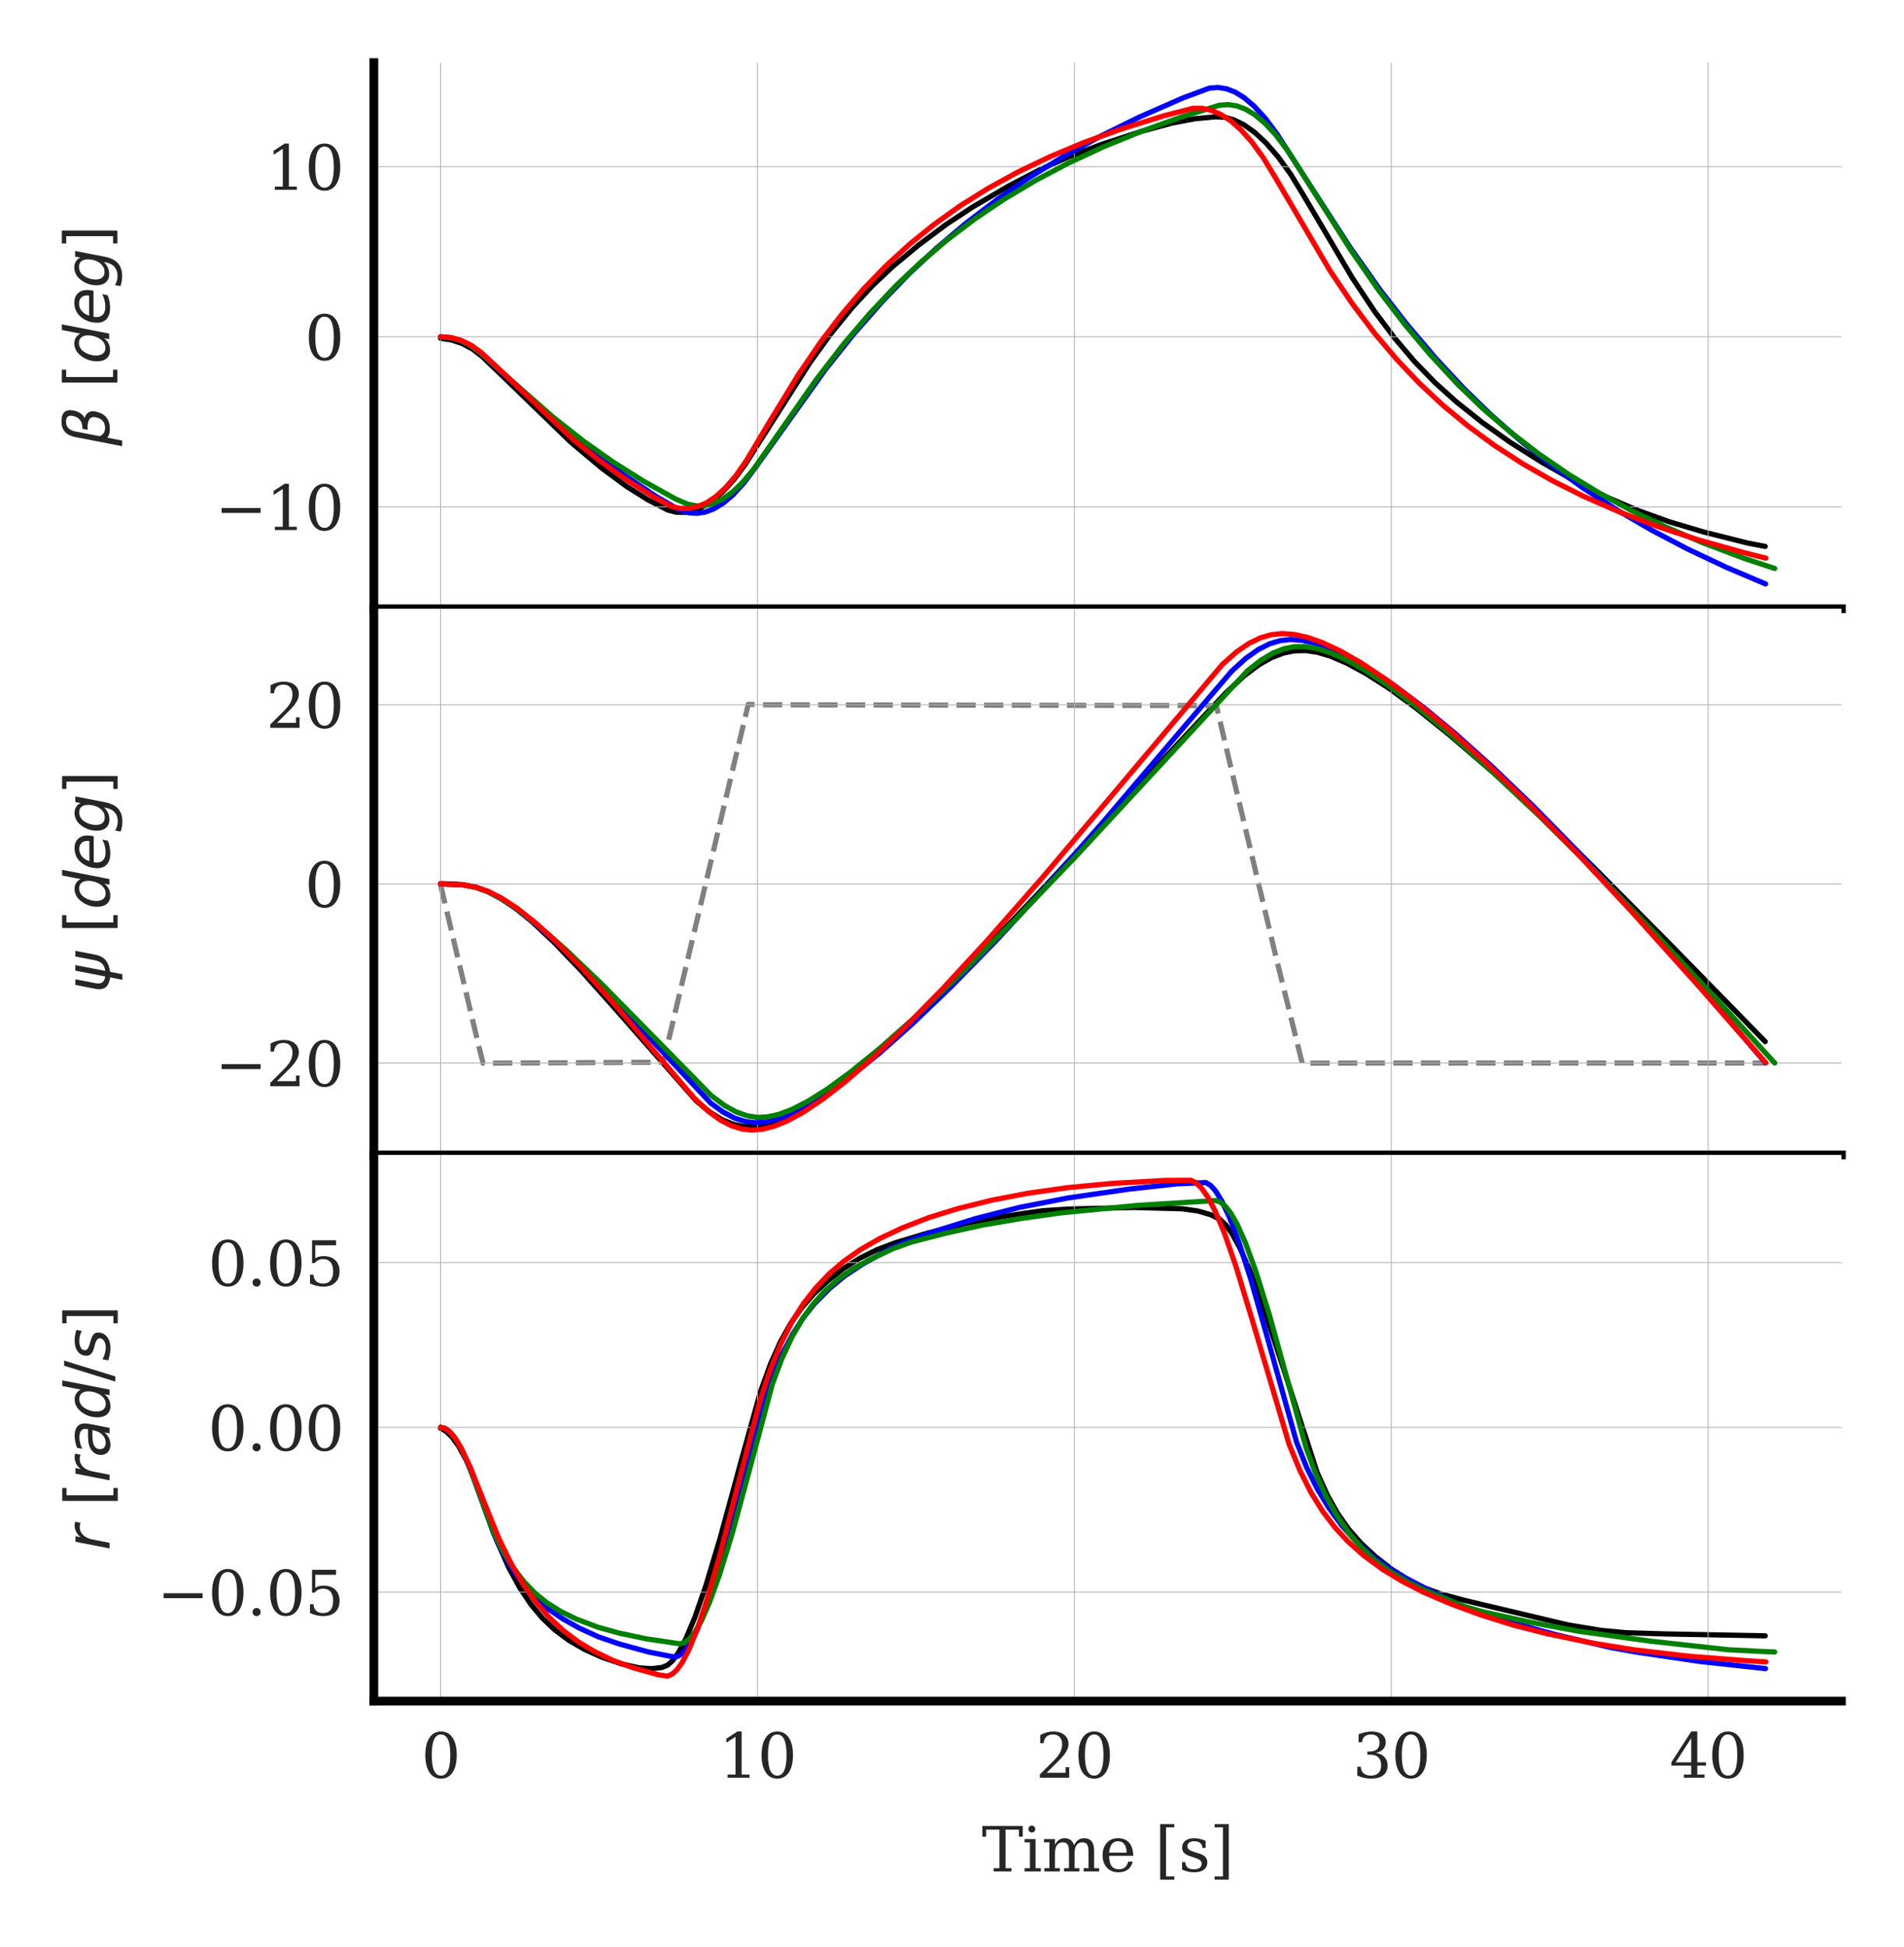 <?xml version="1.0" encoding="utf-8" standalone="no"?>
<!DOCTYPE svg PUBLIC "-//W3C//DTD SVG 1.1//EN"
  "http://www.w3.org/Graphics/SVG/1.1/DTD/svg11.dtd">
<svg xmlns:xlink="http://www.w3.org/1999/xlink" width="219.048pt" height="223.917pt" viewBox="0 0 219.048 223.917" xmlns="http://www.w3.org/2000/svg" version="1.1">
 <defs>
  <style type="text/css">*{stroke-linejoin: round; stroke-linecap: butt}</style>
 </defs>
 <g id="figure_1">
  <g id="patch_1">
   <path d="M 0 223.917 
L 219.048 223.917 
L 219.048 0 
L 0 0 
z
" style="fill: #ffffff"/>
  </g>
  <g id="axes_1">
   <g id="patch_2">
    <path d="M 43.012 70.023 
L 211.848 70.023 
L 211.848 7.2 
L 43.012 7.2 
z
" style="fill: #ffffff"/>
   </g>
   <g id="line2d_1">
    <path d="M 50.686 38.914 
L 51.962 39.109 
L 53.202 39.527 
L 54.368 40.156 
L 55.462 40.997 
L 58.051 43.479 
L 65.707 50.892 
L 69.28 53.883 
L 72.05 55.928 
L 74.53 57.484 
L 76.826 58.671 
L 77.811 58.921 
L 78.795 58.941 
L 79.779 58.743 
L 80.837 58.301 
L 81.967 57.583 
L 83.17 56.549 
L 84.446 55.154 
L 85.759 53.384 
L 87.91 49.984 
L 93.16 41.741 
L 95.602 38.363 
L 98.008 35.412 
L 100.378 32.848 
L 102.712 30.653 
L 105.628 28.232 
L 108.909 25.779 
L 111.899 23.815 
L 116.055 21.383 
L 119.701 19.487 
L 122.982 18.029 
L 126.737 16.607 
L 131.331 15.106 
L 134.831 14.159 
L 137.492 13.654 
L 139.862 13.437 
L 140.919 13.495 
L 141.977 13.794 
L 143.107 14.353 
L 144.31 15.202 
L 145.622 16.41 
L 147.008 17.999 
L 148.503 20.07 
L 150.07 22.64 
L 155.575 31.96 
L 158.091 35.745 
L 160.424 38.861 
L 162.758 41.608 
L 165.091 44.012 
L 167.57 46.241 
L 170.56 48.617 
L 173.768 50.894 
L 177.377 53.167 
L 181.533 55.532 
L 184.961 57.229 
L 188.497 58.739 
L 192.033 60.013 
L 196.044 61.206 
L 201.038 62.462 
L 203.08 62.851 
L 203.08 62.851 
" clip-path="url(#pa6561cc6ed)" style="fill: none; stroke: #000000; stroke-width: 0.6; stroke-linecap: round"/>
   </g>
   <g id="matplotlib.axis_1">
    <g id="xtick_1">
     <g id="line2d_2">
      <path d="M 50.686 70.023 
L 50.686 7.2 
" clip-path="url(#pa6561cc6ed)" style="fill: none; stroke: #b0b0b0; stroke-width: 0.1; stroke-linecap: round"/>
     </g>
     <g id="line2d_3"/>
    </g>
    <g id="xtick_2">
     <g id="line2d_4">
      <path d="M 87.144 70.023 
L 87.144 7.2 
" clip-path="url(#pa6561cc6ed)" style="fill: none; stroke: #b0b0b0; stroke-width: 0.1; stroke-linecap: round"/>
     </g>
     <g id="line2d_5"/>
    </g>
    <g id="xtick_3">
     <g id="line2d_6">
      <path d="M 123.602 70.023 
L 123.602 7.2 
" clip-path="url(#pa6561cc6ed)" style="fill: none; stroke: #b0b0b0; stroke-width: 0.1; stroke-linecap: round"/>
     </g>
     <g id="line2d_7"/>
    </g>
    <g id="xtick_4">
     <g id="line2d_8">
      <path d="M 160.06 70.023 
L 160.06 7.2 
" clip-path="url(#pa6561cc6ed)" style="fill: none; stroke: #b0b0b0; stroke-width: 0.1; stroke-linecap: round"/>
     </g>
     <g id="line2d_9"/>
    </g>
    <g id="xtick_5">
     <g id="line2d_10">
      <path d="M 196.518 70.023 
L 196.518 7.2 
" clip-path="url(#pa6561cc6ed)" style="fill: none; stroke: #b0b0b0; stroke-width: 0.1; stroke-linecap: round"/>
     </g>
     <g id="line2d_11"/>
    </g>
   </g>
   <g id="matplotlib.axis_2">
    <g id="ytick_1">
     <g id="line2d_12">
      <path d="M 43.012 58.305 
L 211.848 58.305 
" clip-path="url(#pa6561cc6ed)" style="fill: none; stroke: #b0b0b0; stroke-width: 0.1; stroke-linecap: round"/>
     </g>
     <g id="line2d_13"/>
     <g id="text_1">
      <!-- −10 -->
      <g style="fill: #262626" transform="translate(24.738 60.964) scale(0.07 -0.07)">
       <defs>
        <path id="DejaVuSerif-2212" d="M 678 2259 
L 4684 2259 
L 4684 1753 
L 678 1753 
L 678 2259 
z
" transform="scale(0.016)"/>
        <path id="DejaVuSerif-31" d="M 909 0 
L 909 331 
L 1722 331 
L 1722 4213 
L 781 3603 
L 781 4013 
L 1919 4750 
L 2350 4750 
L 2350 331 
L 3163 331 
L 3163 0 
L 909 0 
z
" transform="scale(0.016)"/>
        <path id="DejaVuSerif-30" d="M 2034 219 
Q 2513 219 2750 744 
Q 2988 1269 2988 2328 
Q 2988 3391 2750 3916 
Q 2513 4441 2034 4441 
Q 1556 4441 1318 3916 
Q 1081 3391 1081 2328 
Q 1081 1269 1318 744 
Q 1556 219 2034 219 
z
M 2034 -91 
Q 1275 -91 848 546 
Q 422 1184 422 2328 
Q 422 3475 848 4112 
Q 1275 4750 2034 4750 
Q 2797 4750 3222 4112 
Q 3647 3475 3647 2328 
Q 3647 1184 3222 546 
Q 2797 -91 2034 -91 
z
" transform="scale(0.016)"/>
       </defs>
       <use xlink:href="#DejaVuSerif-2212"/>
       <use xlink:href="#DejaVuSerif-31" x="83.789"/>
       <use xlink:href="#DejaVuSerif-30" x="147.412"/>
      </g>
     </g>
    </g>
    <g id="ytick_2">
     <g id="line2d_14">
      <path d="M 43.012 38.739 
L 211.848 38.739 
" clip-path="url(#pa6561cc6ed)" style="fill: none; stroke: #b0b0b0; stroke-width: 0.1; stroke-linecap: round"/>
     </g>
     <g id="line2d_15"/>
     <g id="text_2">
      <!-- 0 -->
      <g style="fill: #262626" transform="translate(35.058 41.399) scale(0.07 -0.07)">
       <use xlink:href="#DejaVuSerif-30"/>
      </g>
     </g>
    </g>
    <g id="ytick_3">
     <g id="line2d_16">
      <path d="M 43.012 19.174 
L 211.848 19.174 
" clip-path="url(#pa6561cc6ed)" style="fill: none; stroke: #b0b0b0; stroke-width: 0.1; stroke-linecap: round"/>
     </g>
     <g id="line2d_17"/>
     <g id="text_3">
      <!-- 10 -->
      <g style="fill: #262626" transform="translate(30.604 21.833) scale(0.07 -0.07)">
       <use xlink:href="#DejaVuSerif-31"/>
       <use xlink:href="#DejaVuSerif-30" x="63.623"/>
      </g>
     </g>
    </g>
    <g id="text_4">
     <!-- $\beta$ $[deg]$ -->
     <g style="fill: #262626" transform="translate(12.59 51.316) rotate(-90) scale(0.07 -0.07)">
      <defs>
       <path id="DejaVuSans-Oblique-3b2" d="M 872 216 
L 572 -1331 
L -6 -1331 
L 928 3478 
Q 1206 4903 2538 4903 
Q 3888 4903 3659 3700 
Q 3503 2844 2894 2531 
Q 3713 2250 3553 1416 
Q 3272 -69 1759 -66 
Q 1097 -63 872 216 
z
M 1019 966 
Q 1259 422 1875 425 
Q 2775 425 2966 1406 
Q 3138 2288 1675 2219 
L 1778 2750 
Q 2909 2731 3106 3750 
Q 3241 4438 2509 4434 
Q 1691 4434 1503 3459 
L 1019 966 
z
" transform="scale(0.016)"/>
       <path id="DejaVuSerif-20" transform="scale(0.016)"/>
       <path id="DejaVuSans-5b" d="M 550 4863 
L 1875 4863 
L 1875 4416 
L 1125 4416 
L 1125 -397 
L 1875 -397 
L 1875 -844 
L 550 -844 
L 550 4863 
z
" transform="scale(0.016)"/>
       <path id="DejaVuSans-Oblique-64" d="M 2675 525 
Q 2444 222 2128 65 
Q 1813 -91 1428 -91 
Q 903 -91 598 267 
Q 294 625 294 1247 
Q 294 1766 478 2236 
Q 663 2706 1013 3078 
Q 1244 3325 1534 3454 
Q 1825 3584 2144 3584 
Q 2481 3584 2739 3421 
Q 2997 3259 3138 2956 
L 3513 4863 
L 4091 4863 
L 3144 0 
L 2566 0 
L 2675 525 
z
M 891 1350 
Q 891 897 1095 644 
Q 1300 391 1663 391 
Q 1931 391 2161 520 
Q 2391 650 2566 903 
Q 2750 1166 2856 1509 
Q 2963 1853 2963 2188 
Q 2963 2622 2758 2865 
Q 2553 3109 2194 3109 
Q 1922 3109 1687 2981 
Q 1453 2853 1288 2613 
Q 1106 2353 998 2009 
Q 891 1666 891 1350 
z
" transform="scale(0.016)"/>
       <path id="DejaVuSans-Oblique-65" d="M 3078 2063 
Q 3088 2113 3092 2166 
Q 3097 2219 3097 2272 
Q 3097 2653 2873 2875 
Q 2650 3097 2266 3097 
Q 1838 3097 1509 2826 
Q 1181 2556 1013 2059 
L 3078 2063 
z
M 3578 1613 
L 903 1613 
Q 884 1494 878 1425 
Q 872 1356 872 1306 
Q 872 872 1139 634 
Q 1406 397 1894 397 
Q 2269 397 2603 481 
Q 2938 566 3225 728 
L 3116 159 
Q 2806 34 2476 -28 
Q 2147 -91 1806 -91 
Q 1078 -91 686 257 
Q 294 606 294 1247 
Q 294 1794 489 2264 
Q 684 2734 1063 3103 
Q 1306 3334 1642 3459 
Q 1978 3584 2356 3584 
Q 2950 3584 3301 3228 
Q 3653 2872 3653 2272 
Q 3653 2128 3634 1964 
Q 3616 1800 3578 1613 
z
" transform="scale(0.016)"/>
       <path id="DejaVuSans-Oblique-67" d="M 3816 3500 
L 3219 434 
Q 3047 -456 2561 -893 
Q 2075 -1331 1253 -1331 
Q 950 -1331 690 -1286 
Q 431 -1241 206 -1147 
L 313 -588 
Q 525 -725 762 -790 
Q 1000 -856 1269 -856 
Q 1816 -856 2167 -557 
Q 2519 -259 2631 300 
L 2681 563 
Q 2441 288 2122 144 
Q 1803 0 1434 0 
Q 903 0 598 351 
Q 294 703 294 1319 
Q 294 1803 478 2267 
Q 663 2731 997 3091 
Q 1219 3328 1514 3456 
Q 1809 3584 2131 3584 
Q 2484 3584 2746 3420 
Q 3009 3256 3138 2956 
L 3238 3500 
L 3816 3500 
z
M 2950 2216 
Q 2950 2641 2750 2872 
Q 2550 3103 2181 3103 
Q 1953 3103 1747 3012 
Q 1541 2922 1394 2759 
Q 1156 2491 1023 2127 
Q 891 1763 891 1375 
Q 891 944 1092 712 
Q 1294 481 1672 481 
Q 2219 481 2584 976 
Q 2950 1472 2950 2216 
z
" transform="scale(0.016)"/>
       <path id="DejaVuSans-5d" d="M 1947 4863 
L 1947 -844 
L 622 -844 
L 622 -397 
L 1369 -397 
L 1369 4416 
L 622 4416 
L 622 4863 
L 1947 4863 
z
" transform="scale(0.016)"/>
      </defs>
      <use xlink:href="#DejaVuSans-Oblique-3b2" transform="translate(0 0.391)"/>
      <use xlink:href="#DejaVuSerif-20" transform="translate(63.818 0.391)"/>
      <use xlink:href="#DejaVuSans-5b" transform="translate(95.605 0.391)"/>
      <use xlink:href="#DejaVuSans-Oblique-64" transform="translate(134.619 0.391)"/>
      <use xlink:href="#DejaVuSans-Oblique-65" transform="translate(198.096 0.391)"/>
      <use xlink:href="#DejaVuSans-Oblique-67" transform="translate(259.619 0.391)"/>
      <use xlink:href="#DejaVuSans-5d" transform="translate(323.096 0.391)"/>
     </g>
    </g>
   </g>
   <g id="line2d_18">
    <path d="M 50.686 38.739 
L 51.853 38.847 
L 52.983 39.178 
L 54.077 39.734 
L 55.243 40.589 
L 57.577 42.696 
L 64.394 48.872 
L 68.259 52.034 
L 71.759 54.621 
L 75.514 57.12 
L 78.139 58.652 
L 79.196 58.98 
L 80.144 59.051 
L 81.128 58.904 
L 82.113 58.533 
L 83.17 57.894 
L 84.3 56.946 
L 85.54 55.6 
L 86.962 53.702 
L 95.019 42.418 
L 98.227 38.411 
L 101.545 34.632 
L 104.571 31.502 
L 107.743 28.543 
L 111.133 25.68 
L 114.743 22.933 
L 118.352 20.461 
L 122.253 18.06 
L 126.555 15.692 
L 131.039 13.484 
L 136.07 11.276 
L 139.133 10.137 
L 140.117 10.059 
L 141.102 10.213 
L 142.086 10.59 
L 143.143 11.242 
L 144.273 12.204 
L 145.55 13.594 
L 146.935 15.444 
L 148.977 18.63 
L 155.32 28.451 
L 158.747 33.306 
L 161.846 37.292 
L 165.164 41.2 
L 168.409 44.689 
L 171.471 47.664 
L 174.898 50.674 
L 178.362 53.428 
L 182.117 56.121 
L 186.127 58.72 
L 190.028 60.99 
L 194.148 63.15 
L 198.669 65.283 
L 203.117 67.167 
L 203.117 67.167 
" clip-path="url(#pa6561cc6ed)" style="fill: none; stroke: #0000ff; stroke-width: 0.6; stroke-linecap: round"/>
   </g>
   <g id="line2d_19">
    <path d="M 50.686 38.739 
L 51.853 38.847 
L 52.983 39.176 
L 54.077 39.729 
L 55.243 40.577 
L 57.722 42.785 
L 63.592 47.955 
L 67.129 50.74 
L 70.519 53.135 
L 74.019 55.336 
L 77.701 57.383 
L 79.123 58.001 
L 80.144 58.192 
L 81.128 58.156 
L 82.113 57.898 
L 83.17 57.385 
L 84.264 56.602 
L 85.43 55.49 
L 86.706 53.961 
L 88.493 51.416 
L 93.852 43.738 
L 97.097 39.531 
L 100.087 36.033 
L 103.113 32.83 
L 105.92 30.172 
L 108.946 27.61 
L 112.227 25.124 
L 115.472 22.942 
L 119.081 20.784 
L 122.8 18.818 
L 126.92 16.899 
L 131.185 15.154 
L 135.998 13.431 
L 140.263 12.112 
L 141.284 12.033 
L 142.268 12.176 
L 143.289 12.555 
L 144.346 13.191 
L 145.513 14.163 
L 146.753 15.491 
L 148.102 17.267 
L 149.852 19.993 
L 155.357 28.683 
L 158.601 33.374 
L 161.591 37.286 
L 164.471 40.713 
L 167.752 44.251 
L 170.633 47.023 
L 173.659 49.615 
L 176.94 52.146 
L 180.476 54.574 
L 184.049 56.749 
L 187.658 58.707 
L 191.632 60.614 
L 195.934 62.446 
L 200.564 64.194 
L 204.174 65.389 
L 204.174 65.389 
" clip-path="url(#pa6561cc6ed)" style="fill: none; stroke: #008000; stroke-width: 0.6; stroke-linecap: round"/>
   </g>
   <g id="line2d_20">
    <path d="M 50.686 38.739 
L 51.962 38.852 
L 53.129 39.183 
L 54.223 39.723 
L 55.316 40.509 
L 56.993 42.058 
L 65.889 50.51 
L 68.988 52.997 
L 72.16 55.254 
L 75.405 57.288 
L 77.227 58.243 
L 78.248 58.484 
L 79.233 58.493 
L 80.253 58.278 
L 81.274 57.838 
L 82.332 57.141 
L 83.462 56.119 
L 84.665 54.714 
L 85.941 52.866 
L 88.456 48.641 
L 91.847 43.105 
L 94.399 39.364 
L 96.878 36.119 
L 99.394 33.191 
L 101.946 30.56 
L 104.68 28.062 
L 107.487 25.794 
L 110.477 23.666 
L 113.649 21.683 
L 117.076 19.805 
L 120.831 18.005 
L 124.696 16.389 
L 128.925 14.865 
L 133.919 13.311 
L 137.274 12.452 
L 138.294 12.459 
L 139.352 12.691 
L 140.445 13.163 
L 141.576 13.891 
L 142.742 14.906 
L 143.982 16.283 
L 145.294 18.078 
L 146.753 20.47 
L 152.987 31.096 
L 155.575 34.932 
L 158.127 38.315 
L 160.68 41.331 
L 163.304 44.093 
L 166.002 46.615 
L 168.883 48.998 
L 171.945 51.245 
L 175.19 53.348 
L 178.58 55.283 
L 182.19 57.089 
L 186.309 58.891 
L 190.648 60.541 
L 195.278 62.071 
L 200.71 63.589 
L 203.153 64.201 
L 203.153 64.201 
" clip-path="url(#pa6561cc6ed)" style="fill: none; stroke: #ff0000; stroke-width: 0.6; stroke-linecap: round"/>
   </g>
   <g id="patch_3">
    <path d="M 43.012 70.023 
L 43.012 7.2 
" style="fill: none; stroke: #000000; stroke-linejoin: miter; stroke-linecap: square"/>
   </g>
   <g id="patch_4">
    <path d="M 43.012 70.023 
L 211.848 70.023 
" style="fill: none; stroke: #000000; stroke-linejoin: miter; stroke-linecap: square"/>
   </g>
  </g>
  <g id="axes_2">
   <g id="patch_5">
    <path d="M 43.012 132.845 
L 211.848 132.845 
L 211.848 70.023 
L 43.012 70.023 
z
" style="fill: #ffffff"/>
   </g>
   <g id="line2d_21">
    <path d="M 50.686 101.627 
L 53.129 101.743 
L 54.733 102.045 
L 56.118 102.531 
L 57.577 103.29 
L 59.254 104.424 
L 61.259 106.062 
L 63.738 108.39 
L 66.91 111.691 
L 71.03 116.316 
L 80.108 126.642 
L 81.675 127.928 
L 83.061 128.783 
L 84.337 129.315 
L 85.54 129.581 
L 86.706 129.615 
L 87.983 129.42 
L 89.441 128.959 
L 91.154 128.173 
L 93.232 126.962 
L 95.748 125.227 
L 98.738 122.881 
L 102.456 119.663 
L 107.159 115.287 
L 112.482 110.024 
L 119.045 103.208 
L 130.602 90.793 
L 141.029 79.69 
L 143.18 77.703 
L 144.857 76.449 
L 146.315 75.628 
L 147.664 75.116 
L 148.94 74.86 
L 150.216 74.831 
L 151.565 75.031 
L 153.096 75.486 
L 154.919 76.267 
L 157.143 77.472 
L 159.768 79.154 
L 162.867 81.415 
L 166.841 84.608 
L 172.018 89.059 
L 177.304 93.9 
L 183.211 99.622 
L 192.507 108.997 
L 203.08 119.811 
L 203.08 119.811 
" clip-path="url(#p3f75dcf667)" style="fill: none; stroke: #000000; stroke-width: 0.6; stroke-linecap: round"/>
   </g>
   <g id="line2d_22">
    <path d="M 50.686 101.756 
L 52.254 108.423 
L 55.061 120.233 
L 55.571 122.292 
L 76.316 122.184 
L 80.946 102.641 
L 82.368 96.653 
L 83.352 92.477 
L 83.68 91.129 
L 84.3 88.493 
L 84.847 86.213 
L 86.087 81.011 
L 87.363 81.065 
L 139.935 81.159 
L 141.138 86.28 
L 146.826 110.207 
L 149.815 122.29 
L 160.935 122.278 
L 203.08 122.278 
L 203.08 122.278 
" clip-path="url(#p3f75dcf667)" style="fill: none; stroke-dasharray: 2.22,0.96; stroke-dashoffset: 0; stroke: #808080; stroke-width: 0.6"/>
   </g>
   <g id="matplotlib.axis_3">
    <g id="xtick_6">
     <g id="line2d_23">
      <path d="M 50.686 132.845 
L 50.686 70.023 
" clip-path="url(#p3f75dcf667)" style="fill: none; stroke: #b0b0b0; stroke-width: 0.1; stroke-linecap: round"/>
     </g>
     <g id="line2d_24"/>
    </g>
    <g id="xtick_7">
     <g id="line2d_25">
      <path d="M 87.144 132.845 
L 87.144 70.023 
" clip-path="url(#p3f75dcf667)" style="fill: none; stroke: #b0b0b0; stroke-width: 0.1; stroke-linecap: round"/>
     </g>
     <g id="line2d_26"/>
    </g>
    <g id="xtick_8">
     <g id="line2d_27">
      <path d="M 123.602 132.845 
L 123.602 70.023 
" clip-path="url(#p3f75dcf667)" style="fill: none; stroke: #b0b0b0; stroke-width: 0.1; stroke-linecap: round"/>
     </g>
     <g id="line2d_28"/>
    </g>
    <g id="xtick_9">
     <g id="line2d_29">
      <path d="M 160.06 132.845 
L 160.06 70.023 
" clip-path="url(#p3f75dcf667)" style="fill: none; stroke: #b0b0b0; stroke-width: 0.1; stroke-linecap: round"/>
     </g>
     <g id="line2d_30"/>
    </g>
    <g id="xtick_10">
     <g id="line2d_31">
      <path d="M 196.518 132.845 
L 196.518 70.023 
" clip-path="url(#p3f75dcf667)" style="fill: none; stroke: #b0b0b0; stroke-width: 0.1; stroke-linecap: round"/>
     </g>
     <g id="line2d_32"/>
    </g>
   </g>
   <g id="matplotlib.axis_4">
    <g id="ytick_4">
     <g id="line2d_33">
      <path d="M 43.012 122.279 
L 211.848 122.279 
" clip-path="url(#p3f75dcf667)" style="fill: none; stroke: #b0b0b0; stroke-width: 0.1; stroke-linecap: round"/>
     </g>
     <g id="line2d_34"/>
     <g id="text_5">
      <!-- −20 -->
      <g style="fill: #262626" transform="translate(24.738 124.938) scale(0.07 -0.07)">
       <defs>
        <path id="DejaVuSerif-32" d="M 819 3553 
L 469 3553 
L 469 4384 
Q 803 4563 1142 4656 
Q 1481 4750 1806 4750 
Q 2534 4750 2956 4397 
Q 3378 4044 3378 3438 
Q 3378 2753 2422 1800 
Q 2347 1728 2309 1691 
L 1131 513 
L 3078 513 
L 3078 1088 
L 3444 1088 
L 3444 0 
L 434 0 
L 434 341 
L 1850 1753 
Q 2319 2222 2519 2614 
Q 2719 3006 2719 3438 
Q 2719 3909 2473 4175 
Q 2228 4441 1797 4441 
Q 1350 4441 1106 4219 
Q 863 3997 819 3553 
z
" transform="scale(0.016)"/>
       </defs>
       <use xlink:href="#DejaVuSerif-2212"/>
       <use xlink:href="#DejaVuSerif-32" x="83.789"/>
       <use xlink:href="#DejaVuSerif-30" x="147.412"/>
      </g>
     </g>
    </g>
    <g id="ytick_5">
     <g id="line2d_35">
      <path d="M 43.012 101.671 
L 211.848 101.671 
" clip-path="url(#p3f75dcf667)" style="fill: none; stroke: #b0b0b0; stroke-width: 0.1; stroke-linecap: round"/>
     </g>
     <g id="line2d_36"/>
     <g id="text_6">
      <!-- 0 -->
      <g style="fill: #262626" transform="translate(35.058 104.331) scale(0.07 -0.07)">
       <use xlink:href="#DejaVuSerif-30"/>
      </g>
     </g>
    </g>
    <g id="ytick_6">
     <g id="line2d_37">
      <path d="M 43.012 81.064 
L 211.848 81.064 
" clip-path="url(#p3f75dcf667)" style="fill: none; stroke: #b0b0b0; stroke-width: 0.1; stroke-linecap: round"/>
     </g>
     <g id="line2d_38"/>
     <g id="text_7">
      <!-- 20 -->
      <g style="fill: #262626" transform="translate(30.604 83.724) scale(0.07 -0.07)">
       <use xlink:href="#DejaVuSerif-32"/>
       <use xlink:href="#DejaVuSerif-30" x="63.623"/>
      </g>
     </g>
    </g>
    <g id="text_8">
     <!-- $\psi$ $[deg]$ -->
     <g style="fill: #262626" transform="translate(12.59 114.209) rotate(-90) scale(0.07 -0.07)">
      <defs>
       <path id="DejaVuSans-Oblique-3c8" d="M 1591 -78 
Q 891 38 616 341 
Q 278 713 425 1472 
L 819 3500 
L 1400 3500 
L 1009 1494 
Q 900 922 1119 684 
Q 1313 478 1691 434 
L 2284 3500 
L 2856 3500 
L 2263 438 
Q 2681 481 2928 688 
Q 3247 950 3353 1497 
L 3741 3500 
L 4322 3500 
L 3928 1475 
Q 3775 688 3300 344 
Q 2872 34 2163 -75 
L 1919 -1331 
L 1347 -1331 
L 1591 -78 
z
" transform="scale(0.016)"/>
      </defs>
      <use xlink:href="#DejaVuSans-Oblique-3c8" transform="translate(0 0.016)"/>
      <use xlink:href="#DejaVuSerif-20" transform="translate(65.967 0.016)"/>
      <use xlink:href="#DejaVuSans-5b" transform="translate(97.754 0.016)"/>
      <use xlink:href="#DejaVuSans-Oblique-64" transform="translate(136.768 0.016)"/>
      <use xlink:href="#DejaVuSans-Oblique-65" transform="translate(200.244 0.016)"/>
      <use xlink:href="#DejaVuSans-Oblique-67" transform="translate(261.768 0.016)"/>
      <use xlink:href="#DejaVuSans-5d" transform="translate(325.244 0.016)"/>
     </g>
    </g>
   </g>
   <g id="line2d_39">
    <path d="M 50.686 101.671 
L 53.275 101.78 
L 54.769 102.074 
L 56.118 102.569 
L 57.65 103.379 
L 59.509 104.625 
L 61.806 106.445 
L 64.686 109.025 
L 68.295 112.569 
L 72.852 117.374 
L 81.748 126.869 
L 83.207 127.927 
L 84.519 128.613 
L 85.722 128.999 
L 86.852 129.136 
L 88.055 129.053 
L 89.441 128.728 
L 91.045 128.117 
L 92.941 127.148 
L 95.238 125.714 
L 97.972 123.735 
L 101.217 121.105 
L 104.935 117.793 
L 109.456 113.46 
L 114.451 108.355 
L 120.138 102.21 
L 126.81 94.663 
L 134.685 85.408 
L 141.685 77.218 
L 143.326 75.725 
L 144.747 74.719 
L 146.06 74.058 
L 147.263 73.693 
L 148.466 73.562 
L 149.779 73.649 
L 151.31 73.979 
L 153.096 74.602 
L 155.138 75.555 
L 157.544 76.935 
L 160.424 78.857 
L 163.778 81.37 
L 167.424 84.381 
L 171.617 88.145 
L 176.466 92.796 
L 181.789 98.223 
L 187.549 104.416 
L 194.695 112.439 
L 202.825 121.918 
L 203.117 122.264 
L 203.117 122.264 
" clip-path="url(#p3f75dcf667)" style="fill: none; stroke: #0000ff; stroke-width: 0.6; stroke-linecap: round"/>
   </g>
   <g id="line2d_40">
    <path d="M 50.686 101.671 
L 53.275 101.779 
L 54.769 102.072 
L 56.118 102.562 
L 57.686 103.384 
L 59.618 104.666 
L 61.988 106.517 
L 65.087 109.239 
L 69.134 113.103 
L 74.53 118.584 
L 81.821 126.016 
L 83.352 127.159 
L 84.701 127.903 
L 85.941 128.341 
L 87.108 128.523 
L 88.274 128.474 
L 89.587 128.186 
L 91.118 127.612 
L 92.941 126.678 
L 95.165 125.279 
L 97.899 123.283 
L 101.326 120.495 
L 105.373 116.905 
L 110.623 111.942 
L 116.675 105.904 
L 123.784 98.488 
L 132.534 89.033 
L 143.508 77.168 
L 145.076 75.932 
L 146.461 75.114 
L 147.737 74.613 
L 148.94 74.379 
L 150.143 74.375 
L 151.492 74.6 
L 153.06 75.09 
L 154.883 75.898 
L 157.07 77.12 
L 159.732 78.874 
L 162.976 81.288 
L 166.877 84.484 
L 171.362 88.463 
L 177.086 93.846 
L 183.32 100.025 
L 190.575 107.536 
L 198.924 116.505 
L 204.174 122.272 
L 204.174 122.272 
" clip-path="url(#p3f75dcf667)" style="fill: none; stroke: #008000; stroke-width: 0.6; stroke-linecap: round"/>
   </g>
   <g id="line2d_41">
    <path d="M 50.686 101.671 
L 53.275 101.781 
L 54.806 102.074 
L 56.228 102.57 
L 57.759 103.345 
L 59.509 104.49 
L 61.551 106.105 
L 63.993 108.337 
L 66.946 111.349 
L 70.665 115.476 
L 75.441 121.126 
L 79.852 126.302 
L 81.493 127.833 
L 82.878 128.837 
L 84.154 129.494 
L 85.358 129.866 
L 86.488 129.989 
L 87.691 129.893 
L 89.04 129.553 
L 90.571 128.93 
L 92.394 127.938 
L 94.581 126.482 
L 97.206 124.454 
L 100.342 121.738 
L 104.06 118.212 
L 108.435 113.747 
L 113.612 108.136 
L 119.883 100.998 
L 128.05 91.343 
L 140.628 76.429 
L 142.268 74.979 
L 143.69 74.007 
L 145.003 73.37 
L 146.242 73.009 
L 147.482 72.879 
L 148.831 72.966 
L 150.362 73.295 
L 152.112 73.906 
L 154.19 74.878 
L 156.633 76.279 
L 159.476 78.176 
L 162.758 80.639 
L 166.549 83.774 
L 170.815 87.596 
L 175.627 92.216 
L 181.205 97.893 
L 187.622 104.751 
L 195.46 113.466 
L 203.153 122.249 
L 203.153 122.249 
" clip-path="url(#p3f75dcf667)" style="fill: none; stroke: #ff0000; stroke-width: 0.6; stroke-linecap: round"/>
   </g>
   <g id="patch_6">
    <path d="M 43.012 132.845 
L 43.012 70.023 
" style="fill: none; stroke: #000000; stroke-linejoin: miter; stroke-linecap: square"/>
   </g>
   <g id="patch_7">
    <path d="M 43.012 132.845 
L 211.848 132.845 
" style="fill: none; stroke: #000000; stroke-linejoin: miter; stroke-linecap: square"/>
   </g>
  </g>
  <g id="axes_3">
   <g id="patch_8">
    <path d="M 43.012 195.668 
L 211.848 195.668 
L 211.848 132.845 
L 43.012 132.845 
z
" style="fill: #ffffff"/>
   </g>
   <g id="line2d_42">
    <path d="M 50.686 164.282 
L 51.306 164.624 
L 51.999 165.287 
L 52.764 166.345 
L 53.639 167.944 
L 54.624 170.211 
L 55.79 173.499 
L 57.212 177.35 
L 58.525 180.297 
L 59.837 182.702 
L 61.113 184.594 
L 62.426 186.154 
L 63.847 187.494 
L 65.452 188.682 
L 67.238 189.72 
L 69.28 190.637 
L 71.54 191.4 
L 73.509 191.841 
L 74.931 191.942 
L 76.134 191.803 
L 76.79 191.546 
L 77.373 191.026 
L 78.066 190.078 
L 78.904 188.51 
L 79.925 186.08 
L 81.201 182.408 
L 82.842 176.956 
L 85.358 167.73 
L 87.472 160.14 
L 88.639 156.903 
L 89.805 154.302 
L 90.972 152.223 
L 92.212 150.452 
L 93.633 148.822 
L 95.274 147.288 
L 97.133 145.85 
L 98.956 144.705 
L 100.889 143.751 
L 103.003 142.949 
L 106.722 141.833 
L 111.279 140.679 
L 115.144 139.956 
L 119.956 139.265 
L 122.982 139.07 
L 130.492 138.891 
L 136.034 139.044 
L 137.82 139.297 
L 139.279 139.723 
L 140.336 140.244 
L 140.992 140.872 
L 141.758 141.932 
L 142.669 143.595 
L 143.8 146.157 
L 145.221 149.979 
L 147.227 156.079 
L 151.529 169.37 
L 152.732 172.03 
L 153.935 174.157 
L 155.211 175.956 
L 156.596 177.527 
L 158.273 179.079 
L 160.206 180.568 
L 162.101 181.763 
L 163.924 182.668 
L 165.82 183.363 
L 168.482 184.082 
L 180.44 186.92 
L 184.231 187.54 
L 187.075 187.807 
L 191.559 187.942 
L 203.08 188.161 
L 203.08 188.161 
" clip-path="url(#pfe29421443)" style="fill: none; stroke: #000000; stroke-width: 0.6; stroke-linecap: round"/>
   </g>
   <g id="matplotlib.axis_5">
    <g id="xtick_11">
     <g id="line2d_43">
      <path d="M 50.686 195.668 
L 50.686 132.845 
" clip-path="url(#pfe29421443)" style="fill: none; stroke: #b0b0b0; stroke-width: 0.1; stroke-linecap: round"/>
     </g>
     <g id="line2d_44"/>
     <g id="text_9">
      <!-- 0 -->
      <g style="fill: #262626" transform="translate(48.459 204.487) scale(0.07 -0.07)">
       <use xlink:href="#DejaVuSerif-30"/>
      </g>
     </g>
    </g>
    <g id="xtick_12">
     <g id="line2d_45">
      <path d="M 87.144 195.668 
L 87.144 132.845 
" clip-path="url(#pfe29421443)" style="fill: none; stroke: #b0b0b0; stroke-width: 0.1; stroke-linecap: round"/>
     </g>
     <g id="line2d_46"/>
     <g id="text_10">
      <!-- 10 -->
      <g style="fill: #262626" transform="translate(82.69 204.487) scale(0.07 -0.07)">
       <use xlink:href="#DejaVuSerif-31"/>
       <use xlink:href="#DejaVuSerif-30" x="63.623"/>
      </g>
     </g>
    </g>
    <g id="xtick_13">
     <g id="line2d_47">
      <path d="M 123.602 195.668 
L 123.602 132.845 
" clip-path="url(#pfe29421443)" style="fill: none; stroke: #b0b0b0; stroke-width: 0.1; stroke-linecap: round"/>
     </g>
     <g id="line2d_48"/>
     <g id="text_11">
      <!-- 20 -->
      <g style="fill: #262626" transform="translate(119.148 204.487) scale(0.07 -0.07)">
       <use xlink:href="#DejaVuSerif-32"/>
       <use xlink:href="#DejaVuSerif-30" x="63.623"/>
      </g>
     </g>
    </g>
    <g id="xtick_14">
     <g id="line2d_49">
      <path d="M 160.06 195.668 
L 160.06 132.845 
" clip-path="url(#pfe29421443)" style="fill: none; stroke: #b0b0b0; stroke-width: 0.1; stroke-linecap: round"/>
     </g>
     <g id="line2d_50"/>
     <g id="text_12">
      <!-- 30 -->
      <g style="fill: #262626" transform="translate(155.606 204.487) scale(0.07 -0.07)">
       <defs>
        <path id="DejaVuSerif-33" d="M 622 4469 
Q 988 4606 1323 4678 
Q 1659 4750 1953 4750 
Q 2638 4750 3022 4454 
Q 3406 4159 3406 3634 
Q 3406 3213 3140 2930 
Q 2875 2647 2388 2547 
Q 2963 2466 3280 2130 
Q 3597 1794 3597 1259 
Q 3597 606 3158 257 
Q 2719 -91 1894 -91 
Q 1528 -91 1179 -12 
Q 831 66 488 225 
L 488 1131 
L 838 1131 
Q 869 681 1141 450 
Q 1413 219 1906 219 
Q 2384 219 2661 495 
Q 2938 772 2938 1253 
Q 2938 1803 2653 2086 
Q 2369 2369 1819 2369 
L 1522 2369 
L 1522 2688 
L 1678 2688 
Q 2225 2688 2498 2914 
Q 2772 3141 2772 3597 
Q 2772 4006 2547 4223 
Q 2322 4441 1900 4441 
Q 1478 4441 1245 4241 
Q 1013 4041 972 3647 
L 622 3647 
L 622 4469 
z
" transform="scale(0.016)"/>
       </defs>
       <use xlink:href="#DejaVuSerif-33"/>
       <use xlink:href="#DejaVuSerif-30" x="63.623"/>
      </g>
     </g>
    </g>
    <g id="xtick_15">
     <g id="line2d_51">
      <path d="M 196.518 195.668 
L 196.518 132.845 
" clip-path="url(#pfe29421443)" style="fill: none; stroke: #b0b0b0; stroke-width: 0.1; stroke-linecap: round"/>
     </g>
     <g id="line2d_52"/>
     <g id="text_13">
      <!-- 40 -->
      <g style="fill: #262626" transform="translate(192.064 204.487) scale(0.07 -0.07)">
       <defs>
        <path id="DejaVuSerif-34" d="M 2234 1581 
L 2234 4063 
L 641 1581 
L 2234 1581 
z
M 3609 0 
L 1484 0 
L 1484 331 
L 2234 331 
L 2234 1247 
L 197 1247 
L 197 1588 
L 2241 4750 
L 2859 4750 
L 2859 1581 
L 3750 1581 
L 3750 1247 
L 2859 1247 
L 2859 331 
L 3609 331 
L 3609 0 
z
" transform="scale(0.016)"/>
       </defs>
       <use xlink:href="#DejaVuSerif-34"/>
       <use xlink:href="#DejaVuSerif-30" x="63.623"/>
      </g>
     </g>
    </g>
    <g id="text_14">
     <!-- Time [s] -->
     <g style="fill: #262626" transform="translate(112.946 215.262) scale(0.07 -0.07)">
      <defs>
       <path id="DejaVuSerif-54" d="M 1222 0 
L 1222 331 
L 1819 331 
L 1819 4294 
L 447 4294 
L 447 3566 
L 63 3566 
L 63 4666 
L 4206 4666 
L 4206 3566 
L 3822 3566 
L 3822 4294 
L 2450 4294 
L 2450 331 
L 3047 331 
L 3047 0 
L 1222 0 
z
" transform="scale(0.016)"/>
       <path id="DejaVuSerif-69" d="M 622 4353 
Q 622 4497 726 4603 
Q 831 4709 978 4709 
Q 1122 4709 1226 4603 
Q 1331 4497 1331 4353 
Q 1331 4206 1228 4103 
Q 1125 4000 978 4000 
Q 831 4000 726 4103 
Q 622 4206 622 4353 
z
M 1356 331 
L 1900 331 
L 1900 0 
L 231 0 
L 231 331 
L 781 331 
L 781 2988 
L 231 2988 
L 231 3322 
L 1356 3322 
L 1356 331 
z
" transform="scale(0.016)"/>
       <path id="DejaVuSerif-6d" d="M 3316 2675 
Q 3481 3041 3739 3227 
Q 3997 3413 4341 3413 
Q 4863 3413 5119 3089 
Q 5375 2766 5375 2113 
L 5375 331 
L 5894 331 
L 5894 0 
L 4300 0 
L 4300 331 
L 4800 331 
L 4800 2047 
Q 4800 2556 4650 2772 
Q 4500 2988 4153 2988 
Q 3769 2988 3567 2697 
Q 3366 2406 3366 1850 
L 3366 331 
L 3866 331 
L 3866 0 
L 2291 0 
L 2291 331 
L 2791 331 
L 2791 2069 
Q 2791 2566 2641 2777 
Q 2491 2988 2144 2988 
Q 1759 2988 1557 2697 
Q 1356 2406 1356 1850 
L 1356 331 
L 1856 331 
L 1856 0 
L 263 0 
L 263 331 
L 781 331 
L 781 2994 
L 231 2994 
L 231 3322 
L 1356 3322 
L 1356 2731 
Q 1516 3063 1762 3238 
Q 2009 3413 2322 3413 
Q 2709 3413 2968 3220 
Q 3228 3028 3316 2675 
z
" transform="scale(0.016)"/>
       <path id="DejaVuSerif-65" d="M 3469 1600 
L 991 1600 
L 991 1575 
Q 991 903 1244 561 
Q 1497 219 1991 219 
Q 2369 219 2611 417 
Q 2853 616 2950 1006 
L 3413 1006 
Q 3275 459 2904 184 
Q 2534 -91 1931 -91 
Q 1203 -91 761 389 
Q 319 869 319 1663 
Q 319 2450 753 2931 
Q 1188 3413 1894 3413 
Q 2647 3413 3050 2948 
Q 3453 2484 3469 1600 
z
M 2791 1931 
Q 2772 2513 2545 2808 
Q 2319 3103 1894 3103 
Q 1497 3103 1269 2806 
Q 1041 2509 991 1931 
L 2791 1931 
z
" transform="scale(0.016)"/>
       <path id="DejaVuSerif-5b" d="M 550 4863 
L 2003 4863 
L 2003 4531 
L 1147 4531 
L 1147 -513 
L 2003 -513 
L 2003 -844 
L 550 -844 
L 550 4863 
z
" transform="scale(0.016)"/>
       <path id="DejaVuSerif-73" d="M 359 184 
L 359 959 
L 691 959 
Q 703 588 923 403 
Q 1144 219 1575 219 
Q 1963 219 2166 364 
Q 2369 509 2369 788 
Q 2369 1006 2220 1140 
Q 2072 1275 1594 1428 
L 1178 1569 
Q 750 1706 558 1912 
Q 366 2119 366 2438 
Q 366 2894 700 3153 
Q 1034 3413 1625 3413 
Q 1888 3413 2178 3344 
Q 2469 3275 2778 3144 
L 2778 2419 
L 2447 2419 
Q 2434 2741 2221 2922 
Q 2009 3103 1644 3103 
Q 1281 3103 1095 2975 
Q 909 2847 909 2591 
Q 909 2381 1050 2254 
Q 1191 2128 1613 1997 
L 2069 1856 
Q 2541 1709 2748 1489 
Q 2956 1269 2956 922 
Q 2956 450 2595 179 
Q 2234 -91 1600 -91 
Q 1278 -91 972 -22 
Q 666 47 359 184 
z
" transform="scale(0.016)"/>
       <path id="DejaVuSerif-5d" d="M 1947 4863 
L 1947 -844 
L 494 -844 
L 494 -513 
L 1350 -513 
L 1350 4531 
L 494 4531 
L 494 4863 
L 1947 4863 
z
" transform="scale(0.016)"/>
      </defs>
      <use xlink:href="#DejaVuSerif-54"/>
      <use xlink:href="#DejaVuSerif-69" x="66.699"/>
      <use xlink:href="#DejaVuSerif-6d" x="98.682"/>
      <use xlink:href="#DejaVuSerif-65" x="193.506"/>
      <use xlink:href="#DejaVuSerif-20" x="252.686"/>
      <use xlink:href="#DejaVuSerif-5b" x="284.473"/>
      <use xlink:href="#DejaVuSerif-73" x="323.486"/>
      <use xlink:href="#DejaVuSerif-5d" x="374.805"/>
     </g>
    </g>
   </g>
   <g id="matplotlib.axis_6">
    <g id="ytick_7">
     <g id="line2d_53">
      <path d="M 43.012 183.135 
L 211.848 183.135 
" clip-path="url(#pfe29421443)" style="fill: none; stroke: #b0b0b0; stroke-width: 0.1; stroke-linecap: round"/>
     </g>
     <g id="line2d_54"/>
     <g id="text_15">
      <!-- −0.05 -->
      <g style="fill: #262626" transform="translate(18.06 185.794) scale(0.07 -0.07)">
       <defs>
        <path id="DejaVuSerif-2e" d="M 603 325 
Q 603 500 722 622 
Q 841 744 1019 744 
Q 1191 744 1312 622 
Q 1434 500 1434 325 
Q 1434 153 1312 31 
Q 1191 -91 1019 -91 
Q 841 -91 722 29 
Q 603 150 603 325 
z
" transform="scale(0.016)"/>
        <path id="DejaVuSerif-35" d="M 3219 4666 
L 3219 4153 
L 1081 4153 
L 1081 2816 
Q 1244 2928 1461 2984 
Q 1678 3041 1947 3041 
Q 2703 3041 3140 2622 
Q 3578 2203 3578 1478 
Q 3578 738 3136 323 
Q 2694 -91 1894 -91 
Q 1572 -91 1234 -12 
Q 897 66 544 225 
L 544 1131 
L 897 1131 
Q 925 688 1179 453 
Q 1434 219 1894 219 
Q 2388 219 2653 544 
Q 2919 869 2919 1478 
Q 2919 2084 2655 2407 
Q 2391 2731 1894 2731 
Q 1613 2731 1398 2631 
Q 1184 2531 1019 2322 
L 750 2322 
L 750 4666 
L 3219 4666 
z
" transform="scale(0.016)"/>
       </defs>
       <use xlink:href="#DejaVuSerif-2212"/>
       <use xlink:href="#DejaVuSerif-30" x="83.789"/>
       <use xlink:href="#DejaVuSerif-2e" x="147.412"/>
       <use xlink:href="#DejaVuSerif-30" x="179.199"/>
       <use xlink:href="#DejaVuSerif-35" x="242.822"/>
      </g>
     </g>
    </g>
    <g id="ytick_8">
     <g id="line2d_55">
      <path d="M 43.012 164.183 
L 211.848 164.183 
" clip-path="url(#pfe29421443)" style="fill: none; stroke: #b0b0b0; stroke-width: 0.1; stroke-linecap: round"/>
     </g>
     <g id="line2d_56"/>
     <g id="text_16">
      <!-- 0.00 -->
      <g style="fill: #262626" transform="translate(23.926 166.842) scale(0.07 -0.07)">
       <use xlink:href="#DejaVuSerif-30"/>
       <use xlink:href="#DejaVuSerif-2e" x="63.623"/>
       <use xlink:href="#DejaVuSerif-30" x="95.41"/>
       <use xlink:href="#DejaVuSerif-30" x="159.033"/>
      </g>
     </g>
    </g>
    <g id="ytick_9">
     <g id="line2d_57">
      <path d="M 43.012 145.231 
L 211.848 145.231 
" clip-path="url(#pfe29421443)" style="fill: none; stroke: #b0b0b0; stroke-width: 0.1; stroke-linecap: round"/>
     </g>
     <g id="line2d_58"/>
     <g id="text_17">
      <!-- 0.05 -->
      <g style="fill: #262626" transform="translate(23.926 147.89) scale(0.07 -0.07)">
       <use xlink:href="#DejaVuSerif-30"/>
       <use xlink:href="#DejaVuSerif-2e" x="63.623"/>
       <use xlink:href="#DejaVuSerif-30" x="95.41"/>
       <use xlink:href="#DejaVuSerif-35" x="159.033"/>
      </g>
     </g>
    </g>
    <g id="text_18">
     <!-- $r$ $[rad/s]$ -->
     <g style="fill: #262626" transform="translate(12.604 178.362) rotate(-90) scale(0.07 -0.07)">
      <defs>
       <path id="DejaVuSans-Oblique-72" d="M 2853 2969 
Q 2766 3016 2653 3041 
Q 2541 3066 2413 3066 
Q 1953 3066 1609 2717 
Q 1266 2369 1153 1784 
L 800 0 
L 225 0 
L 909 3500 
L 1484 3500 
L 1375 2956 
Q 1603 3259 1920 3421 
Q 2238 3584 2597 3584 
Q 2691 3584 2781 3573 
Q 2872 3563 2963 3538 
L 2853 2969 
z
" transform="scale(0.016)"/>
       <path id="DejaVuSans-Oblique-61" d="M 3438 1997 
L 3047 0 
L 2472 0 
L 2578 531 
Q 2325 219 2001 64 
Q 1678 -91 1281 -91 
Q 834 -91 548 182 
Q 263 456 263 884 
Q 263 1497 752 1853 
Q 1241 2209 2100 2209 
L 2900 2209 
L 2931 2363 
Q 2938 2388 2941 2417 
Q 2944 2447 2944 2509 
Q 2944 2788 2717 2942 
Q 2491 3097 2081 3097 
Q 1800 3097 1504 3025 
Q 1209 2953 897 2809 
L 997 3341 
Q 1322 3463 1633 3523 
Q 1944 3584 2234 3584 
Q 2853 3584 3176 3315 
Q 3500 3047 3500 2534 
Q 3500 2431 3484 2292 
Q 3469 2153 3438 1997 
z
M 2816 1759 
L 2241 1759 
Q 1534 1759 1195 1570 
Q 856 1381 856 984 
Q 856 709 1029 553 
Q 1203 397 1509 397 
Q 1978 397 2328 733 
Q 2678 1069 2791 1631 
L 2816 1759 
z
" transform="scale(0.016)"/>
       <path id="DejaVuSans-2f" d="M 1625 4666 
L 2156 4666 
L 531 -594 
L 0 -594 
L 1625 4666 
z
" transform="scale(0.016)"/>
       <path id="DejaVuSans-Oblique-73" d="M 3200 3397 
L 3091 2853 
Q 2863 2978 2609 3040 
Q 2356 3103 2088 3103 
Q 1634 3103 1373 2948 
Q 1113 2794 1113 2528 
Q 1113 2219 1719 2053 
Q 1766 2041 1788 2034 
L 1972 1978 
Q 2547 1819 2739 1644 
Q 2931 1469 2931 1166 
Q 2931 609 2489 259 
Q 2047 -91 1331 -91 
Q 1053 -91 747 -37 
Q 441 16 72 128 
L 184 722 
Q 500 559 806 475 
Q 1113 391 1394 391 
Q 1816 391 2080 572 
Q 2344 753 2344 1031 
Q 2344 1331 1650 1516 
L 1591 1531 
L 1394 1581 
Q 956 1697 753 1886 
Q 550 2075 550 2369 
Q 550 2928 970 3256 
Q 1391 3584 2113 3584 
Q 2397 3584 2667 3537 
Q 2938 3491 3200 3397 
z
" transform="scale(0.016)"/>
      </defs>
      <use xlink:href="#DejaVuSans-Oblique-72" transform="translate(0 0.016)"/>
      <use xlink:href="#DejaVuSerif-20" transform="translate(41.113 0.016)"/>
      <use xlink:href="#DejaVuSans-5b" transform="translate(72.9 0.016)"/>
      <use xlink:href="#DejaVuSans-Oblique-72" transform="translate(111.914 0.016)"/>
      <use xlink:href="#DejaVuSans-Oblique-61" transform="translate(153.027 0.016)"/>
      <use xlink:href="#DejaVuSans-Oblique-64" transform="translate(214.307 0.016)"/>
      <use xlink:href="#DejaVuSans-2f" transform="translate(277.783 0.016)"/>
      <use xlink:href="#DejaVuSans-Oblique-73" transform="translate(311.475 0.016)"/>
      <use xlink:href="#DejaVuSans-5d" transform="translate(363.574 0.016)"/>
     </g>
    </g>
   </g>
   <g id="line2d_59">
    <path d="M 50.686 164.183 
L 51.16 164.29 
L 51.707 164.661 
L 52.327 165.38 
L 53.056 166.592 
L 53.931 168.516 
L 55.025 171.516 
L 56.775 176.362 
L 57.905 178.726 
L 59.108 180.748 
L 60.347 182.42 
L 61.623 183.797 
L 63.082 185.072 
L 64.759 186.218 
L 66.655 187.278 
L 68.842 188.275 
L 71.212 189.09 
L 74.639 190.028 
L 77.701 190.626 
L 78.175 190.414 
L 78.759 189.892 
L 79.415 188.988 
L 80.181 187.512 
L 81.165 185.108 
L 82.368 181.541 
L 83.936 176.173 
L 85.868 168.715 
L 87.727 161.62 
L 88.821 158.455 
L 89.951 155.82 
L 91.191 153.474 
L 92.43 151.55 
L 93.706 149.957 
L 95.456 148.189 
L 97.133 146.801 
L 99.248 145.403 
L 102.274 143.694 
L 104.389 142.752 
L 107.196 141.737 
L 112.263 140.16 
L 117.295 138.879 
L 122.873 137.794 
L 129.873 136.78 
L 135.487 136.163 
L 138.732 136.025 
L 139.279 136.357 
L 139.826 136.959 
L 140.555 138.133 
L 141.43 139.994 
L 142.524 142.876 
L 143.945 147.298 
L 145.841 153.986 
L 149.159 165.859 
L 150.325 168.786 
L 151.529 171.214 
L 152.878 173.435 
L 154.372 175.468 
L 155.94 177.228 
L 157.69 178.853 
L 159.331 180.066 
L 161.555 181.427 
L 164.653 183.064 
L 167.935 184.598 
L 170.268 185.478 
L 175.263 187.018 
L 179.091 188.053 
L 185.289 189.503 
L 188.132 190.015 
L 195.57 191.114 
L 203.117 191.932 
L 203.117 191.932 
" clip-path="url(#pfe29421443)" style="fill: none; stroke: #0000ff; stroke-width: 0.6; stroke-linecap: round"/>
   </g>
   <g id="line2d_60">
    <path d="M 50.686 164.183 
L 51.16 164.289 
L 51.707 164.661 
L 52.327 165.376 
L 53.056 166.582 
L 53.931 168.491 
L 55.025 171.46 
L 56.738 176.138 
L 57.832 178.38 
L 58.998 180.27 
L 60.275 181.932 
L 61.551 183.254 
L 62.936 184.37 
L 64.54 185.375 
L 66.29 186.227 
L 68.842 187.19 
L 71.212 187.842 
L 74.347 188.506 
L 78.212 189.081 
L 78.722 188.943 
L 79.306 188.518 
L 79.925 187.753 
L 80.727 186.361 
L 81.602 184.374 
L 82.769 181.154 
L 84.227 176.427 
L 86.014 169.837 
L 88.858 159.204 
L 89.951 156.284 
L 91.118 153.782 
L 92.248 151.81 
L 93.524 150.031 
L 94.91 148.506 
L 96.441 147.134 
L 98.008 146.029 
L 99.977 144.929 
L 102.711 143.641 
L 104.863 142.868 
L 108.727 141.87 
L 112.993 140.924 
L 117.477 140.157 
L 122.034 139.515 
L 130.784 138.659 
L 139.899 138.094 
L 140.372 138.258 
L 140.919 138.694 
L 141.576 139.51 
L 142.341 140.846 
L 143.289 142.981 
L 144.492 146.285 
L 146.06 151.315 
L 148.029 158.437 
L 150.253 166.498 
L 151.346 169.469 
L 152.549 172.092 
L 153.825 174.356 
L 155.211 176.367 
L 156.596 177.971 
L 158.164 179.459 
L 159.768 180.641 
L 161.846 181.898 
L 163.888 182.916 
L 168.482 184.788 
L 170.56 185.388 
L 175.919 186.577 
L 181.606 187.631 
L 189.809 188.766 
L 198.851 189.764 
L 203.153 189.981 
L 204.174 190.019 
L 204.174 190.019 
" clip-path="url(#pfe29421443)" style="fill: none; stroke: #008000; stroke-width: 0.6; stroke-linecap: round"/>
   </g>
   <g id="line2d_61">
    <path d="M 50.686 164.183 
L 51.16 164.293 
L 51.707 164.676 
L 52.363 165.45 
L 53.129 166.722 
L 54.15 168.885 
L 55.608 172.581 
L 57.358 176.891 
L 58.816 179.88 
L 60.238 182.296 
L 61.696 184.336 
L 63.191 186.052 
L 64.795 187.553 
L 66.472 188.818 
L 68.368 189.96 
L 70.519 190.995 
L 72.78 191.817 
L 75.733 192.639 
L 76.79 192.796 
L 77.3 192.584 
L 77.847 192.106 
L 78.467 191.258 
L 79.233 189.805 
L 80.181 187.488 
L 81.347 183.993 
L 82.915 178.522 
L 85.175 169.742 
L 87.472 160.971 
L 88.675 157.389 
L 89.878 154.47 
L 91.118 152.032 
L 92.43 149.953 
L 93.816 148.182 
L 95.42 146.497 
L 97.097 145.062 
L 98.993 143.738 
L 101.217 142.459 
L 103.805 141.24 
L 106.904 140.038 
L 110.185 139.024 
L 114.123 138.046 
L 118.279 137.251 
L 122.727 136.622 
L 127.867 136.131 
L 133.956 135.784 
L 137.018 135.767 
L 137.602 136.067 
L 138.221 136.655 
L 138.951 137.685 
L 139.826 139.35 
L 140.883 141.891 
L 142.195 145.671 
L 144.018 151.667 
L 148.32 166.165 
L 149.56 169.17 
L 150.836 171.692 
L 152.185 173.862 
L 153.534 175.635 
L 155.065 177.298 
L 156.851 178.899 
L 159.075 180.526 
L 161.299 181.877 
L 163.815 183.169 
L 166.95 184.504 
L 170.377 185.766 
L 174.06 186.919 
L 178.033 187.929 
L 183.32 189.02 
L 187.877 189.753 
L 194.257 190.507 
L 201.257 191.051 
L 203.153 191.161 
L 203.153 191.161 
" clip-path="url(#pfe29421443)" style="fill: none; stroke: #ff0000; stroke-width: 0.6; stroke-linecap: round"/>
   </g>
   <g id="patch_9">
    <path d="M 43.012 195.668 
L 43.012 132.845 
" style="fill: none; stroke: #000000; stroke-linejoin: miter; stroke-linecap: square"/>
   </g>
   <g id="patch_10">
    <path d="M 43.012 195.668 
L 211.848 195.668 
" style="fill: none; stroke: #000000; stroke-linejoin: miter; stroke-linecap: square"/>
   </g>
  </g>
 </g>
 <defs>
  <clipPath id="pa6561cc6ed">
   <rect x="43.012" y="7.2" width="168.836" height="62.823"/>
  </clipPath>
  <clipPath id="p3f75dcf667">
   <rect x="43.012" y="70.023" width="168.836" height="62.823"/>
  </clipPath>
  <clipPath id="pfe29421443">
   <rect x="43.012" y="132.845" width="168.836" height="62.823"/>
  </clipPath>
 </defs>
</svg>
